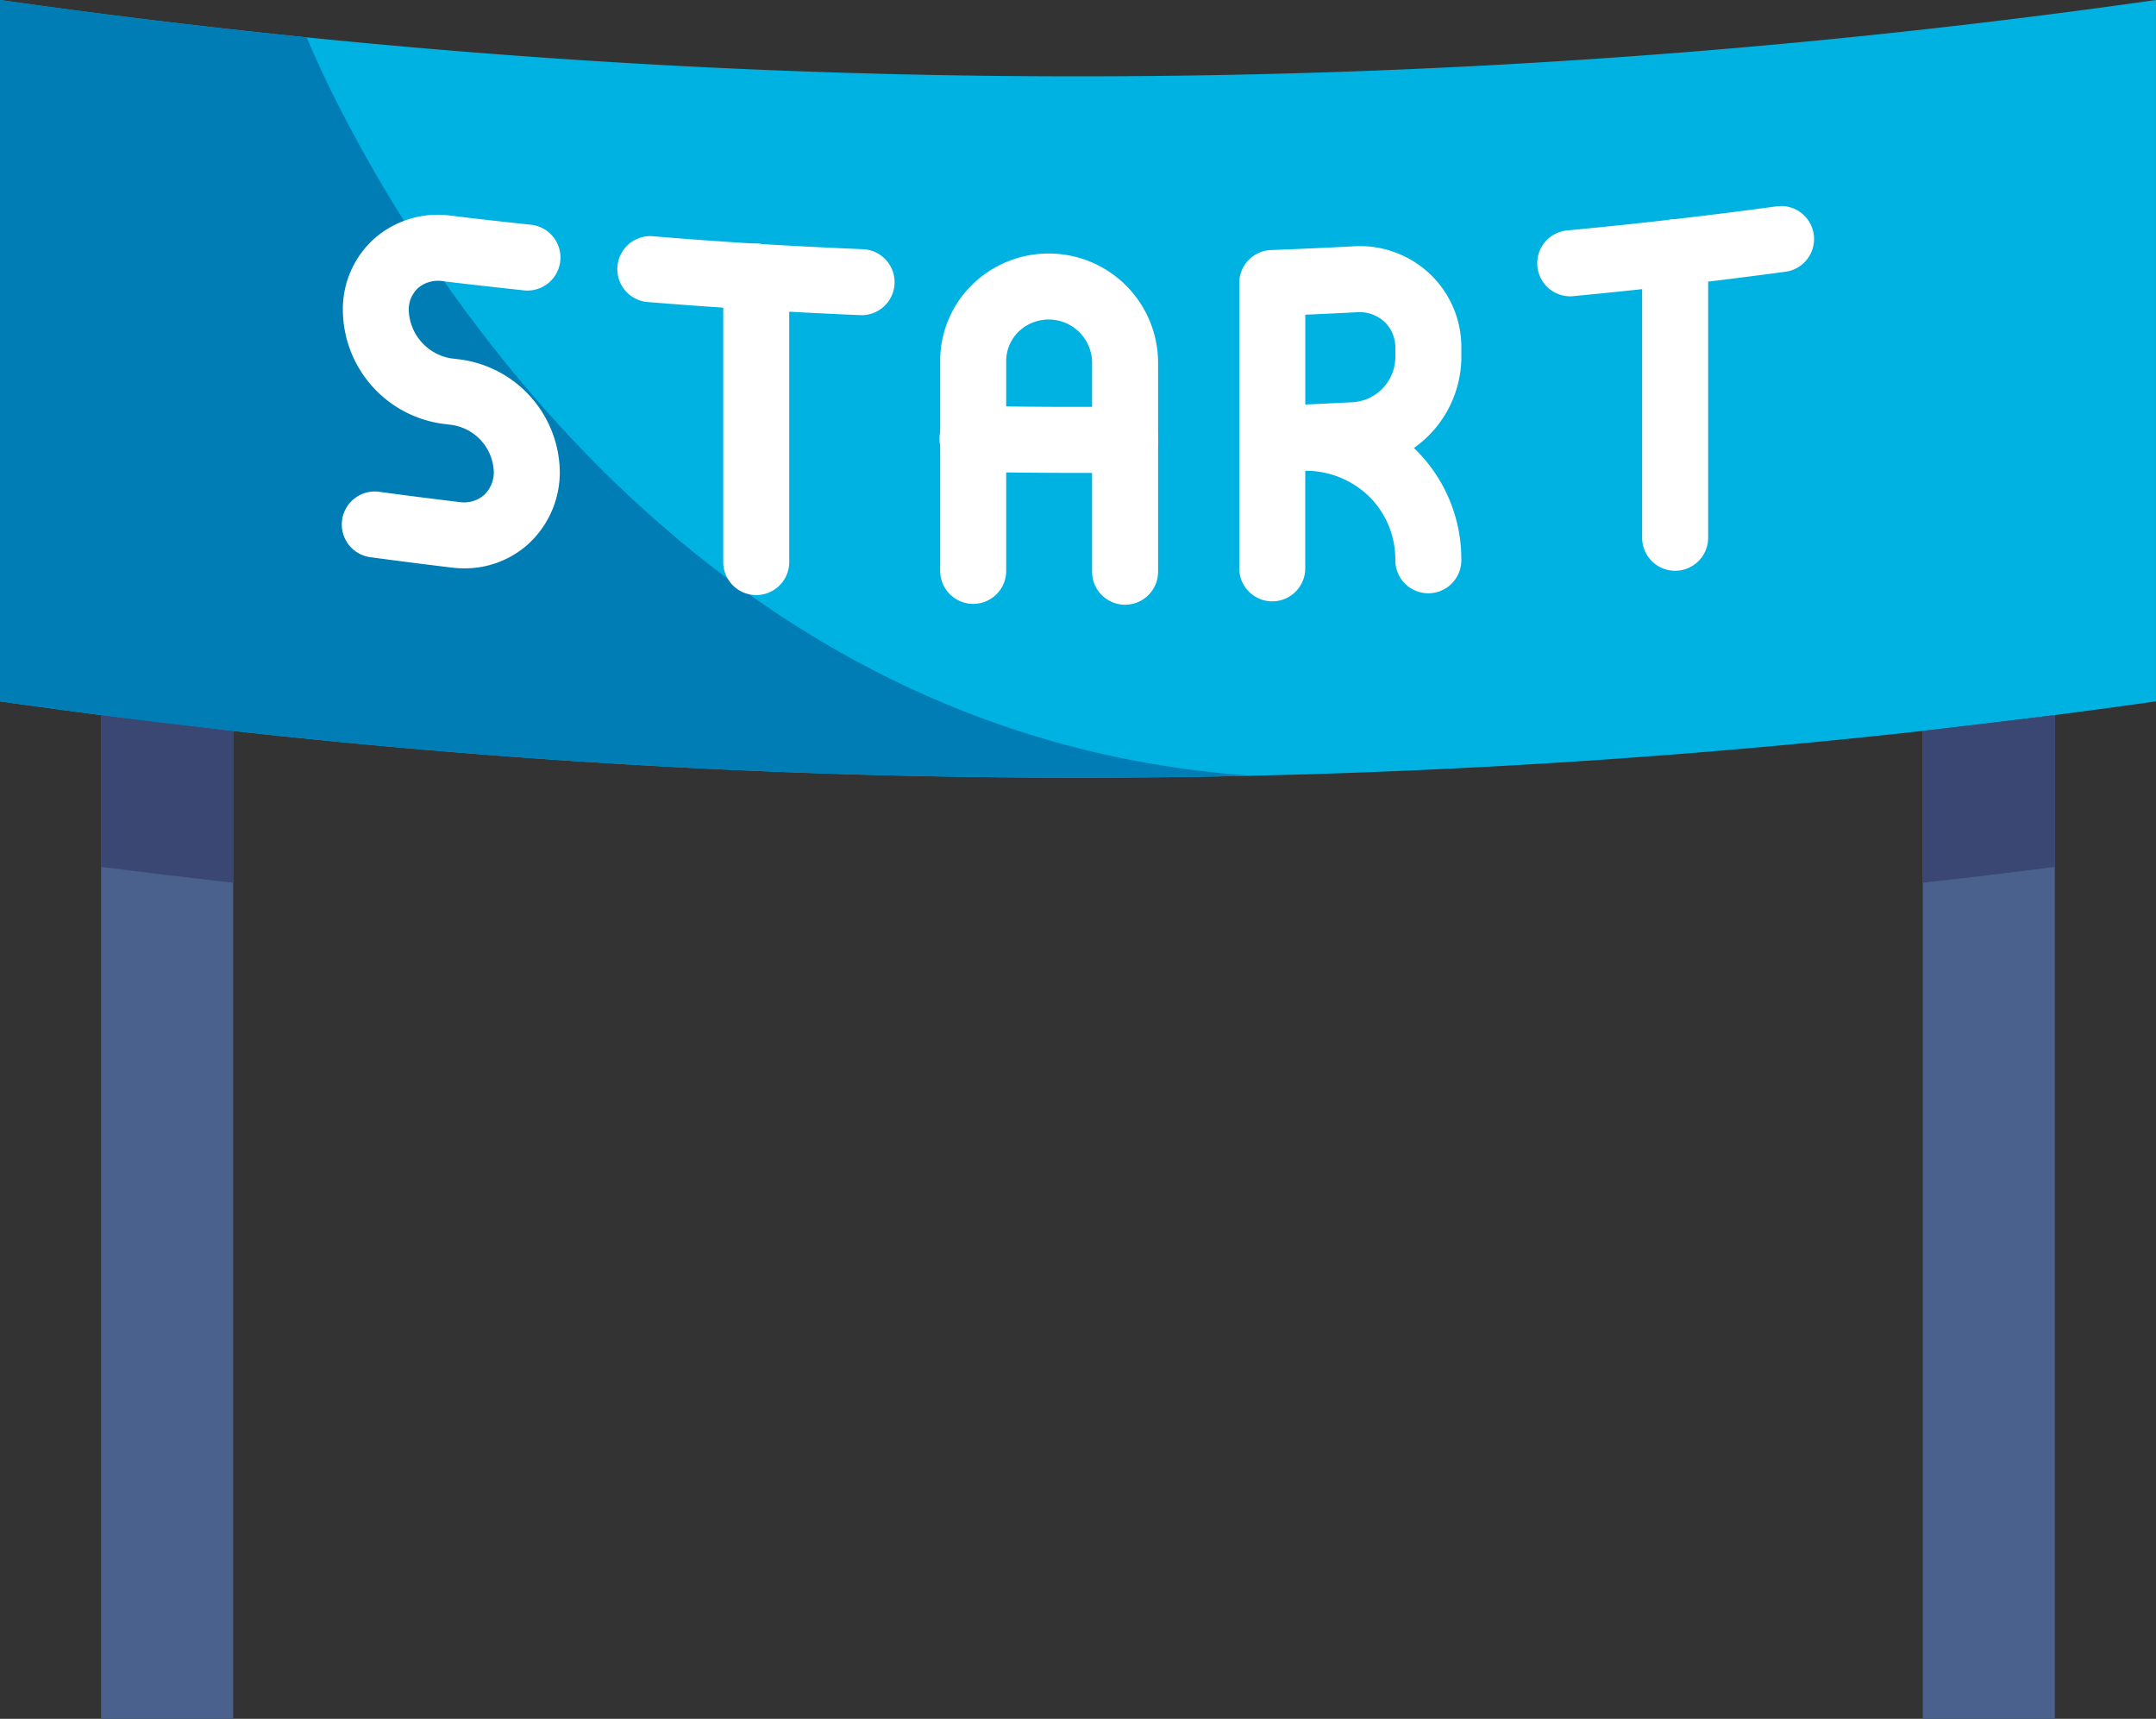 <svg xmlns="http://www.w3.org/2000/svg" width="74.017" height="59" viewBox="0 0 74.017 59"><rect x="0" y="0" width="74.017" height="59" fill="#333333" stroke="none"/><defs><style>.a{fill:#49618c;}.b{fill:#00b2e1;}.c{fill:#3b4773;}.d{fill:#007db5;}.e{fill:#fff;}</style></defs><g transform="translate(0 -51.937)"><g transform="translate(3.471 76.482)"><path class="a" d="M28.547,222.266v33.911H24.012V221.722Z" transform="translate(-24.012 -221.722)"/><path class="a" d="M461.145,221.733v34.454H456.61V222.275Z" transform="translate(-394.072 -221.731)"/></g><path class="b" d="M74.016,51.937V76.012a262.823,262.823,0,0,1-31.025,2.553A262.757,262.757,0,0,1,0,76.012V51.937q5.257.748,10.533,1.282h0A262.606,262.606,0,0,0,74.016,51.937Z" transform="translate(0 0)"/><g transform="translate(3.471 76.482)"><path class="c" d="M24.012,221.722l4.535.544v5.211q-2.268-.252-4.535-.544Z" transform="translate(-24.012 -221.722)"/><path class="c" d="M461.145,221.733v5.21q-2.266.292-4.535.544v-5.211Z" transform="translate(-394.072 -221.731)"/></g><path class="d" d="M42.991,78.565A262.742,262.742,0,0,1,0,76.012V51.937q5.257.748,10.533,1.282S19.936,77,42.972,78.563Z" transform="translate(0 0)"/><g transform="translate(11.77 59.017)"><path class="e" d="M155.122,110.718h-.048c-2.418-.1-4.866-.251-7.276-.448a1.133,1.133,0,1,1,.185-2.258c2.38.2,4.8.344,7.185.443a1.133,1.133,0,0,1-.046,2.265Z" transform="translate(-137.312 -106.981)"/><path class="e" d="M172.887,121.861a1.133,1.133,0,0,1-1.133-1.133v-9.8a1.133,1.133,0,1,1,2.266,0v9.8A1.133,1.133,0,0,1,172.887,121.861Z" transform="translate(-158.695 -108.515)"/><path class="e" d="M366.193,104a1.133,1.133,0,0,1-.105-2.261c2.381-.225,4.79-.5,7.16-.823a1.133,1.133,0,1,1,.3,2.245c-2.4.325-4.839.605-7.251.833C366.265,104,366.229,104,366.193,104Z" transform="translate(-324.057 -100.909)"/><path class="e" d="M391.137,116.088A1.133,1.133,0,0,1,390,114.955v-9.8a1.133,1.133,0,1,1,2.266,0v9.8A1.133,1.133,0,0,1,391.137,116.088Z" transform="translate(-345.394 -103.576)"/><path class="e" d="M295.43,118.127a1.133,1.133,0,0,1-1.133-1.133v-5.35a1.133,1.133,0,0,1,1.091-1.132c.936-.035,1.888-.078,2.83-.128a3.5,3.5,0,0,1,2.626.951,3.458,3.458,0,0,1,1.077,2.537v.335a3.836,3.836,0,0,1-3.583,3.79c-.948.05-1.912.094-2.865.129Zm1.133-5.395v3.082c.554-.024,1.107-.051,1.655-.08h0a1.562,1.562,0,0,0,1.437-1.527v-.335a1.214,1.214,0,0,0-.371-.893,1.261,1.261,0,0,0-.947-.332C297.748,112.678,297.154,112.706,296.563,112.732Z" transform="translate(-263.522 -109.009)"/><path class="e" d="M295.43,154.775a1.133,1.133,0,0,1-1.133-1.133V149.2a1.133,1.133,0,0,1,1.091-1.132l.9-.036a5.4,5.4,0,0,1,4.011,1.485,5.276,5.276,0,0,1,1.621,3.848,1.133,1.133,0,0,1-2.266,0,3.031,3.031,0,0,0-.923-2.213,3.14,3.14,0,0,0-2.169-.86v3.352A1.133,1.133,0,0,1,295.43,154.775Z" transform="translate(-263.522 -141.213)"/><path class="e" d="M229.626,124.188a1.133,1.133,0,0,1-1.133-1.133v-7.194a1.49,1.49,0,0,0-2.531-1.039,1.414,1.414,0,0,0-.418,1.01v7.194a1.133,1.133,0,1,1-2.266,0v-7.194a3.664,3.664,0,0,1,1.086-2.617,3.756,3.756,0,0,1,6.395,2.646v7.194A1.133,1.133,0,0,1,229.626,124.188Z" transform="translate(-202.771 -110.51)"/><path class="e" d="M228.014,150.607c-1.209,0-2.423-.012-3.625-.036a1.133,1.133,0,1,1,.045-2.265c1.72.035,3.463.044,5.181.028h.01a1.133,1.133,0,0,1,.01,2.266Q228.828,150.607,228.014,150.607Z" transform="translate(-202.77 -141.454)"/><path class="e" d="M85.588,115.081a3.613,3.613,0,0,1-.43-.026c-.916-.11-1.845-.228-2.76-.352a1.133,1.133,0,1,1,.3-2.245c.9.122,1.821.239,2.726.348a1.049,1.049,0,0,0,.836-.238,1.061,1.061,0,0,0,.339-.811,1.689,1.689,0,0,0-1.445-1.6l-.3-.037a3.964,3.964,0,0,1-3.436-3.887A3.251,3.251,0,0,1,82.5,103.76a3.3,3.3,0,0,1,2.625-.786c.9.11,1.822.214,2.729.31a1.133,1.133,0,1,1-.239,2.253c-.919-.1-1.849-.2-2.764-.314a1.063,1.063,0,0,0-.849.233,1,1,0,0,0-.321.778,1.735,1.735,0,0,0,1.443,1.638l.3.036a3.942,3.942,0,0,1,3.441,3.849,3.34,3.34,0,0,1-1.1,2.506A3.248,3.248,0,0,1,85.588,115.081Z" transform="translate(-81.417 -102.652)"/></g></g></svg>